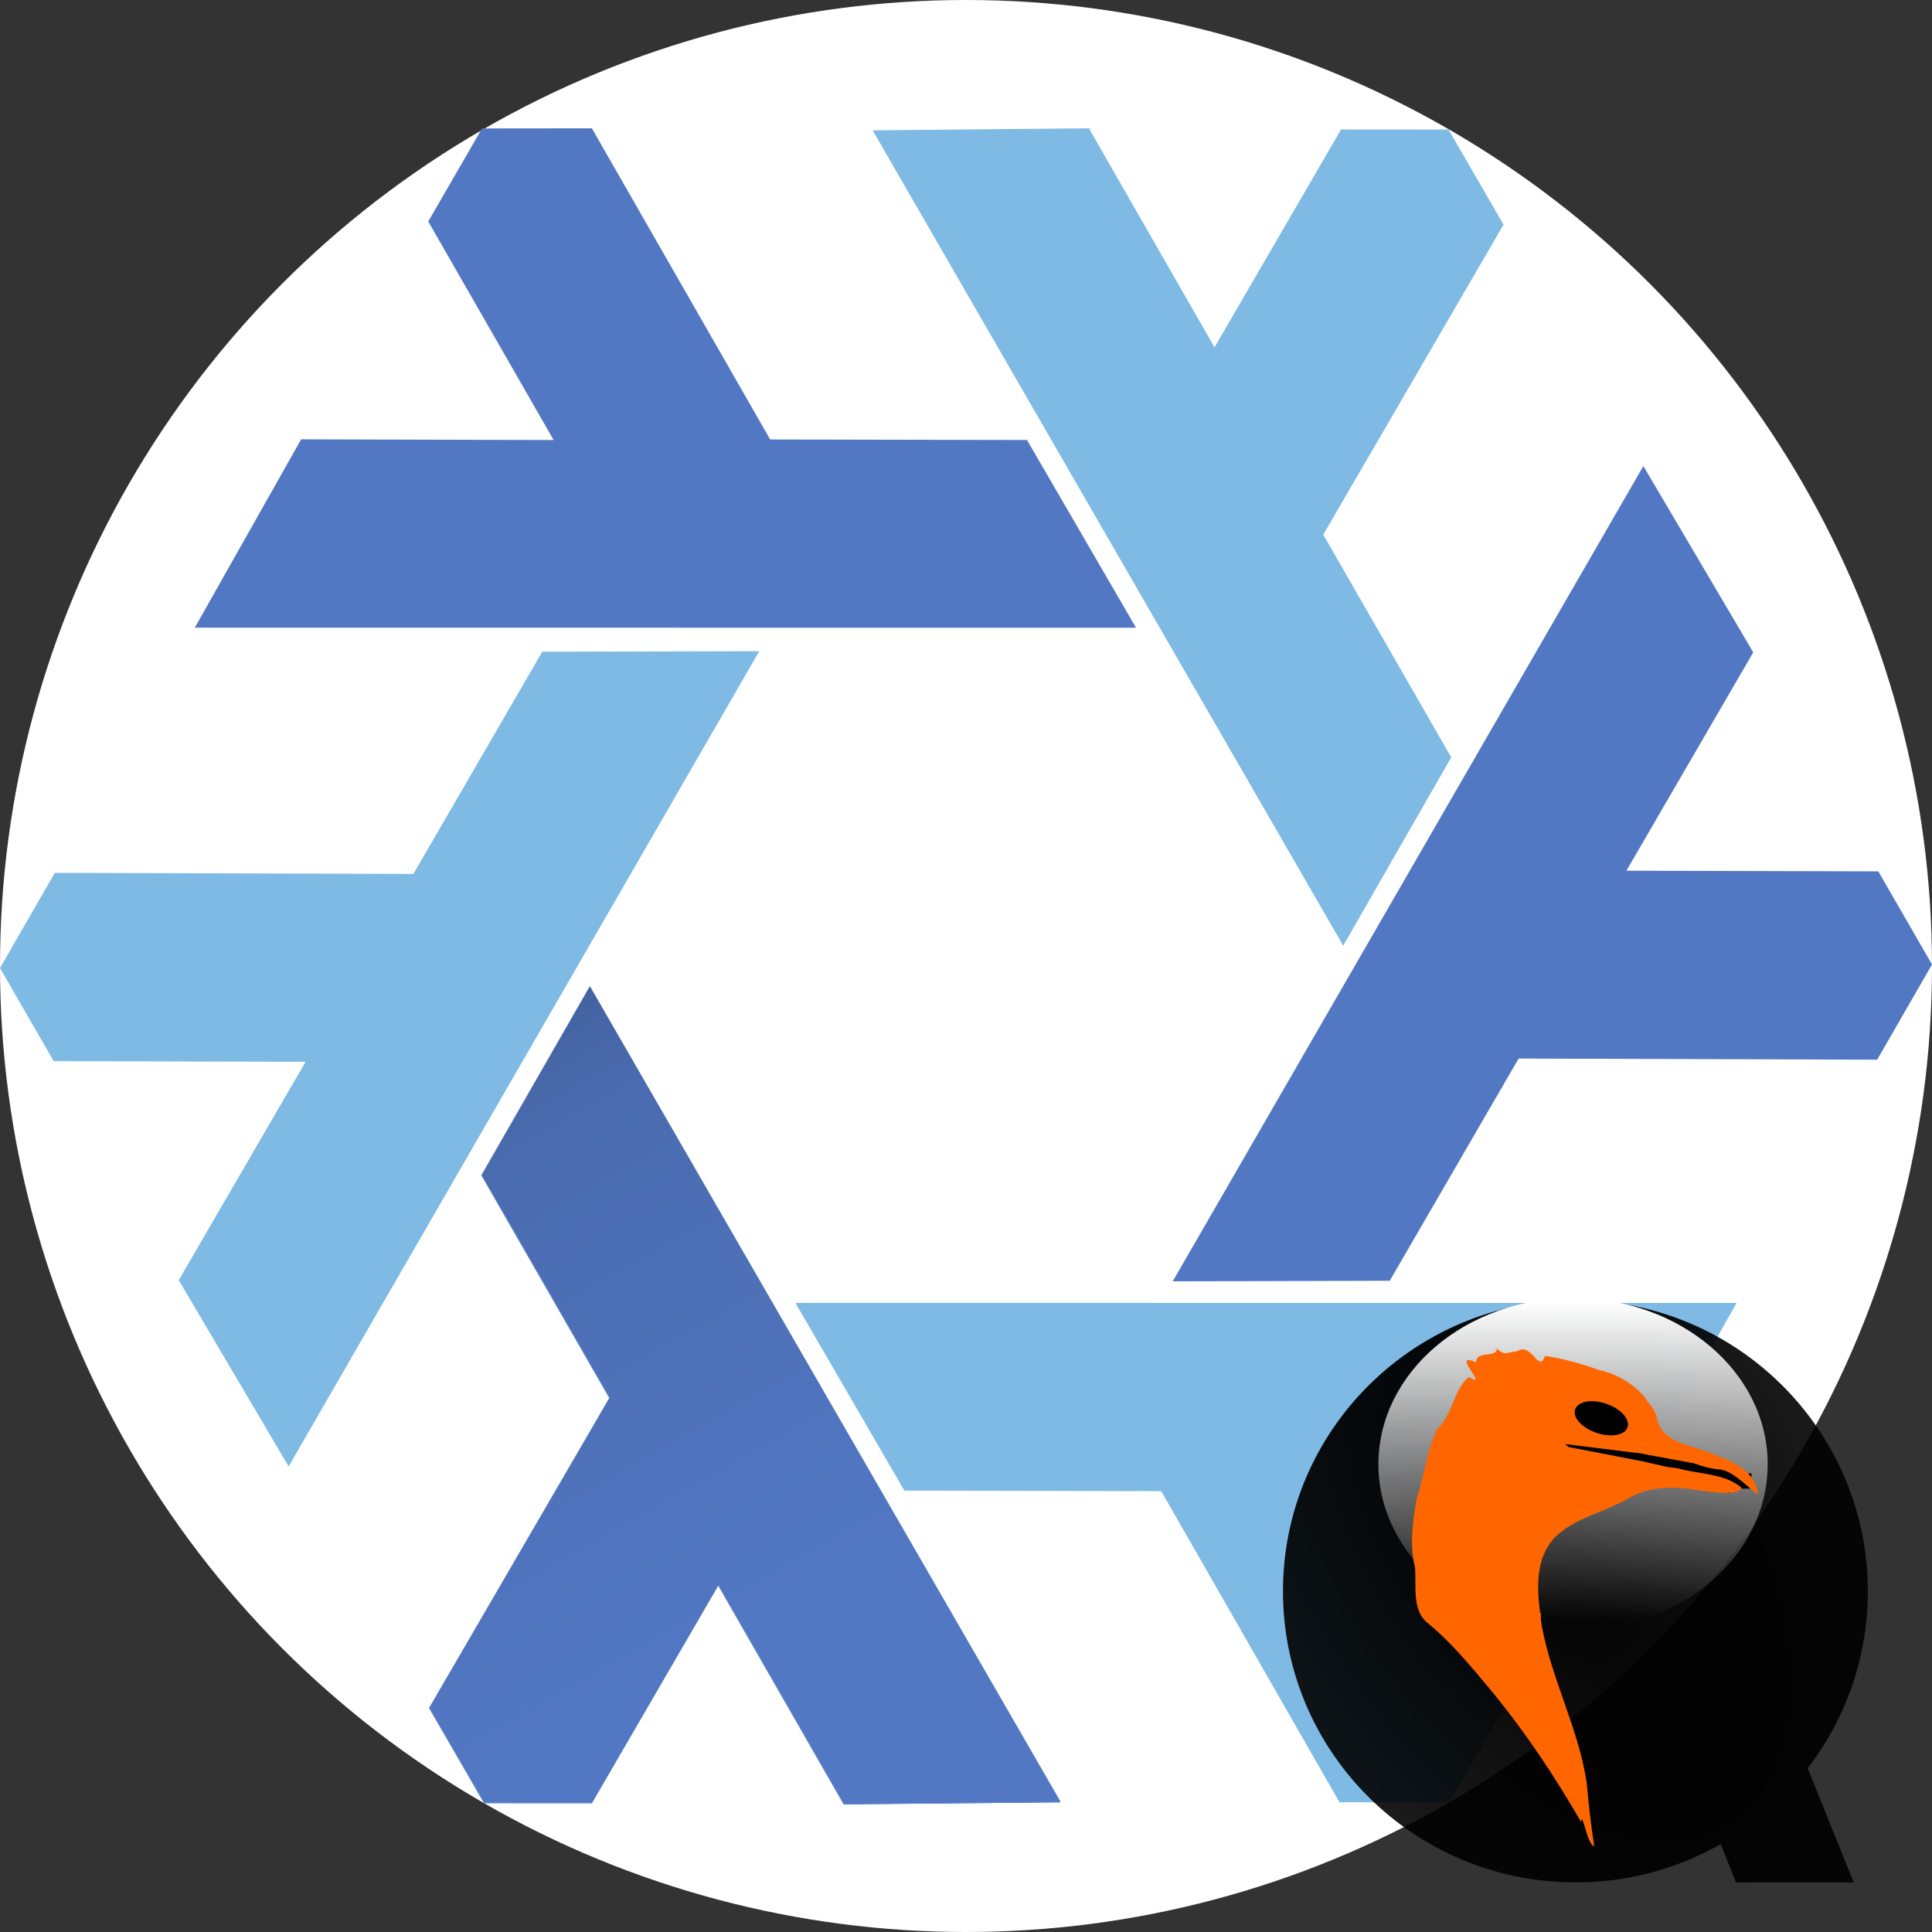 <svg width="512" height="512" viewBox="0 0 512 512" fill="none" xmlns="http://www.w3.org/2000/svg">
<rect x="0" y="0" width="512" height="512" fill="#333333" stroke="none"/>
<circle cx="256" cy="256" r="256" fill="white"/>
<path fill-rule="evenodd" clip-rule="evenodd" d="M156.206 261.569L280.911 477.641L223.601 478.178L190.308 420.128L156.777 477.868L128.302 477.857L113.718 452.655L161.489 370.492L127.578 311.466L156.206 261.569Z" fill="#5277C3"/>
<path fill-rule="evenodd" clip-rule="evenodd" d="M201.217 172.567L76.491 388.626L47.371 339.251L80.985 281.387L14.227 281.211L0 256.539L14.528 231.305L109.551 231.605L143.702 172.716L201.217 172.567Z" fill="#7EBAE4"/>
<path fill-rule="evenodd" clip-rule="evenodd" d="M210.786 345.281L460.216 345.294L432.027 395.206L365.12 395.021L398.347 452.936L384.099 477.596L354.986 477.629L307.735 395.167L239.673 395.029L210.786 345.281Z" fill="#7EBAE4"/>
<path fill-rule="evenodd" clip-rule="evenodd" d="M355.963 250.609L231.258 34.538L288.568 34L321.861 92.05L355.392 34.31L383.867 34.321L398.451 59.524L350.68 141.686L384.591 200.713L355.963 250.609Z" fill="#7EBAE4"/>
<path fill-rule="evenodd" clip-rule="evenodd" d="M156.206 261.569L280.911 477.641L223.601 478.178L190.308 420.128L156.777 477.868L128.302 477.857L113.718 452.655L161.489 370.492L127.578 311.466L156.206 261.569Z" fill="#5277C3"/>
<path fill-rule="evenodd" clip-rule="evenodd" d="M301.052 166.351L51.622 166.339L79.811 116.426L146.718 116.612L113.491 58.696L127.739 34.036L156.852 34.004L204.103 116.466L272.165 116.604L301.052 166.351Z" fill="#5277C3"/>
<path fill-rule="evenodd" clip-rule="evenodd" d="M310.783 339.566L435.509 123.506L464.629 172.881L431.015 230.746L497.772 230.921L512 255.593L497.471 280.828L402.449 280.527L368.298 339.416L310.783 339.566Z" fill="#5277C3"/>
<path fill-rule="evenodd" clip-rule="evenodd" d="M156.354 261.43L281.059 477.502L223.749 478.039L190.456 419.989L156.925 477.729L128.45 477.718L113.866 452.516L161.637 370.354L127.726 311.327L156.354 261.43Z" fill="url(#paint0_linear_2:234)"/>
<path fill-rule="evenodd" clip-rule="evenodd" d="M156.354 261.43L281.059 477.502L223.749 478.039L190.456 419.989L156.925 477.729L128.45 477.718L113.866 452.516L161.637 370.354L127.726 311.327L156.354 261.43Z" fill="url(#paint1_linear_2:234)"/>
<g clip-path="url(#clip0_2:234)">
<path d="M417.569 344.547C374.691 344.547 340 379.099 340 421.7C340 464.3 374.691 498.853 417.569 498.853C431.585 498.853 444.628 495.176 456.007 488.709L460.045 498.853H491.267L479.042 468.602C489.061 455.614 495 439.323 495 421.7C495 379.099 460.309 344.547 417.569 344.547V344.547Z" fill="url(#paint2_radial_2:234)"/>
<path d="M416.876 432.071C445.362 432.071 468.454 412.356 468.454 388.035C468.454 363.715 445.362 344 416.876 344C388.389 344 365.297 363.715 365.297 388.035C365.297 412.356 388.389 432.071 416.876 432.071Z" fill="url(#paint3_linear_2:234)"/>
<path d="M425.437 384.33C430.472 384.33 434.554 380.249 434.554 375.214C434.554 370.179 430.472 366.097 425.437 366.097C420.402 366.097 416.32 370.179 416.32 375.214C416.32 380.249 420.402 384.33 425.437 384.33Z" fill="black"/>
<path d="M459.986 388.225L408.332 380.764L406.882 388.258L458.536 395.719L459.986 388.225Z" fill="black"/>
<path d="M464.152 390.478H455.036V394.502H464.152V390.478Z" fill="black"/>
<path d="M396.755 357.174C396.676 360.213 391.385 357.567 391.163 361.032C385.307 358.423 391.619 365.014 391.033 365.625H390.989L390.556 365.582C390.273 365.481 389.863 365.306 389.255 364.931C385.161 368.192 385.064 374.964 380.846 378.724C378.084 384.705 377.404 391.185 375.378 397.457C374.382 403.424 373.505 409.391 374.988 415.358C375.434 420.215 374.032 426.82 378.457 430.206C385.021 435.59 390.475 442.417 395.942 448.939C404.573 459.554 412.177 471.003 418.977 482.798C419.426 479.856 420.517 488.709 422.487 489.306C421.805 484.879 420.919 477.844 420.489 472.376C418.297 458.084 411.261 445.178 408.611 431.024C408.53 430.428 408.433 429.814 408.35 429.207V427.43H408.134C407.265 420.437 406.954 412.86 412.033 407.448C417.223 402.217 424.952 400.899 431.182 397.263C432.57 396.443 434.027 395.778 435.512 395.306C435.524 395.302 435.544 395.311 435.555 395.306C439.885 393.97 444.506 394.012 449.002 394.743C449.068 394.754 449.151 394.775 449.218 394.786C449.627 394.855 450.07 394.924 450.475 395.003C453.764 395.296 460.383 396.585 461.576 394.309C457.039 390.438 450.489 390.715 444.925 389.189C444.049 389.029 442.968 388.856 441.886 388.756L436.46 387.541L435.115 387.195V387.238L415.688 383.463C415.38 383.183 415.044 382.896 414.734 382.684L433.606 385.029V384.942C434.272 385.09 434.932 385.211 435.604 385.289V385.332L448.953 387.802C451.256 388.663 453.713 389.301 456.016 389.454C459.818 390.007 464.661 395.684 465.896 395.962C465.284 389.981 459.319 387.303 454.365 385.554C448.578 382.737 439.933 382.848 438.962 375.064C438.718 374.521 438.478 373.98 438.182 373.454L435.934 370.457L436.021 370.413C432.94 366.778 428.611 364.141 424.004 363.128C419.438 361.546 414.304 359.978 409.433 359.354C407.796 364.183 405.964 355.524 402.023 358.097C398.568 358.506 399.04 359.419 396.473 357.229L396.755 357.174ZM421.594 371.328C422.845 371.295 424.272 371.525 425.715 372.022C429.545 373.346 432.043 376.143 431.307 378.266C430.572 380.39 426.853 381.028 423.023 379.696C419.193 378.364 416.695 375.63 417.431 373.493C417.89 372.162 419.512 371.384 421.594 371.328Z" fill="#FF6600"/>
</g>
<defs>
<linearGradient id="paint0_linear_2:234" x1="117.266" y1="268.216" x2="208.626" y2="426.189" gradientUnits="userSpaceOnUse">
<stop stop-color="#699AD7"/>
<stop offset="0.243" stop-color="#7EB1DD"/>
<stop offset="1" stop-color="#7EBAE4"/>
</linearGradient>
<linearGradient id="paint1_linear_2:234" x1="126.706" y1="262.842" x2="216.445" y2="421.429" gradientUnits="userSpaceOnUse">
<stop stop-color="#415E9A"/>
<stop offset="0.232" stop-color="#4A6BAF"/>
<stop offset="1" stop-color="#5277C3"/>
</linearGradient>
<radialGradient id="paint2_radial_2:234" cx="0" cy="0" r="1" gradientUnits="userSpaceOnUse" gradientTransform="translate(408.382 405.398) rotate(57.177) scale(139.383 77.2)">
<stop/>
<stop offset="1" stop-opacity="0.897"/>
</radialGradient>
<linearGradient id="paint3_linear_2:234" x1="418.333" y1="345.074" x2="418.333" y2="429.207" gradientUnits="userSpaceOnUse">
<stop stop-color="white"/>
<stop offset="1" stop-color="white" stop-opacity="0"/>
</linearGradient>
<clipPath id="clip0_2:234">
<rect width="155" height="155" fill="white" transform="translate(340 344)"/>
</clipPath>
</defs>
</svg>

